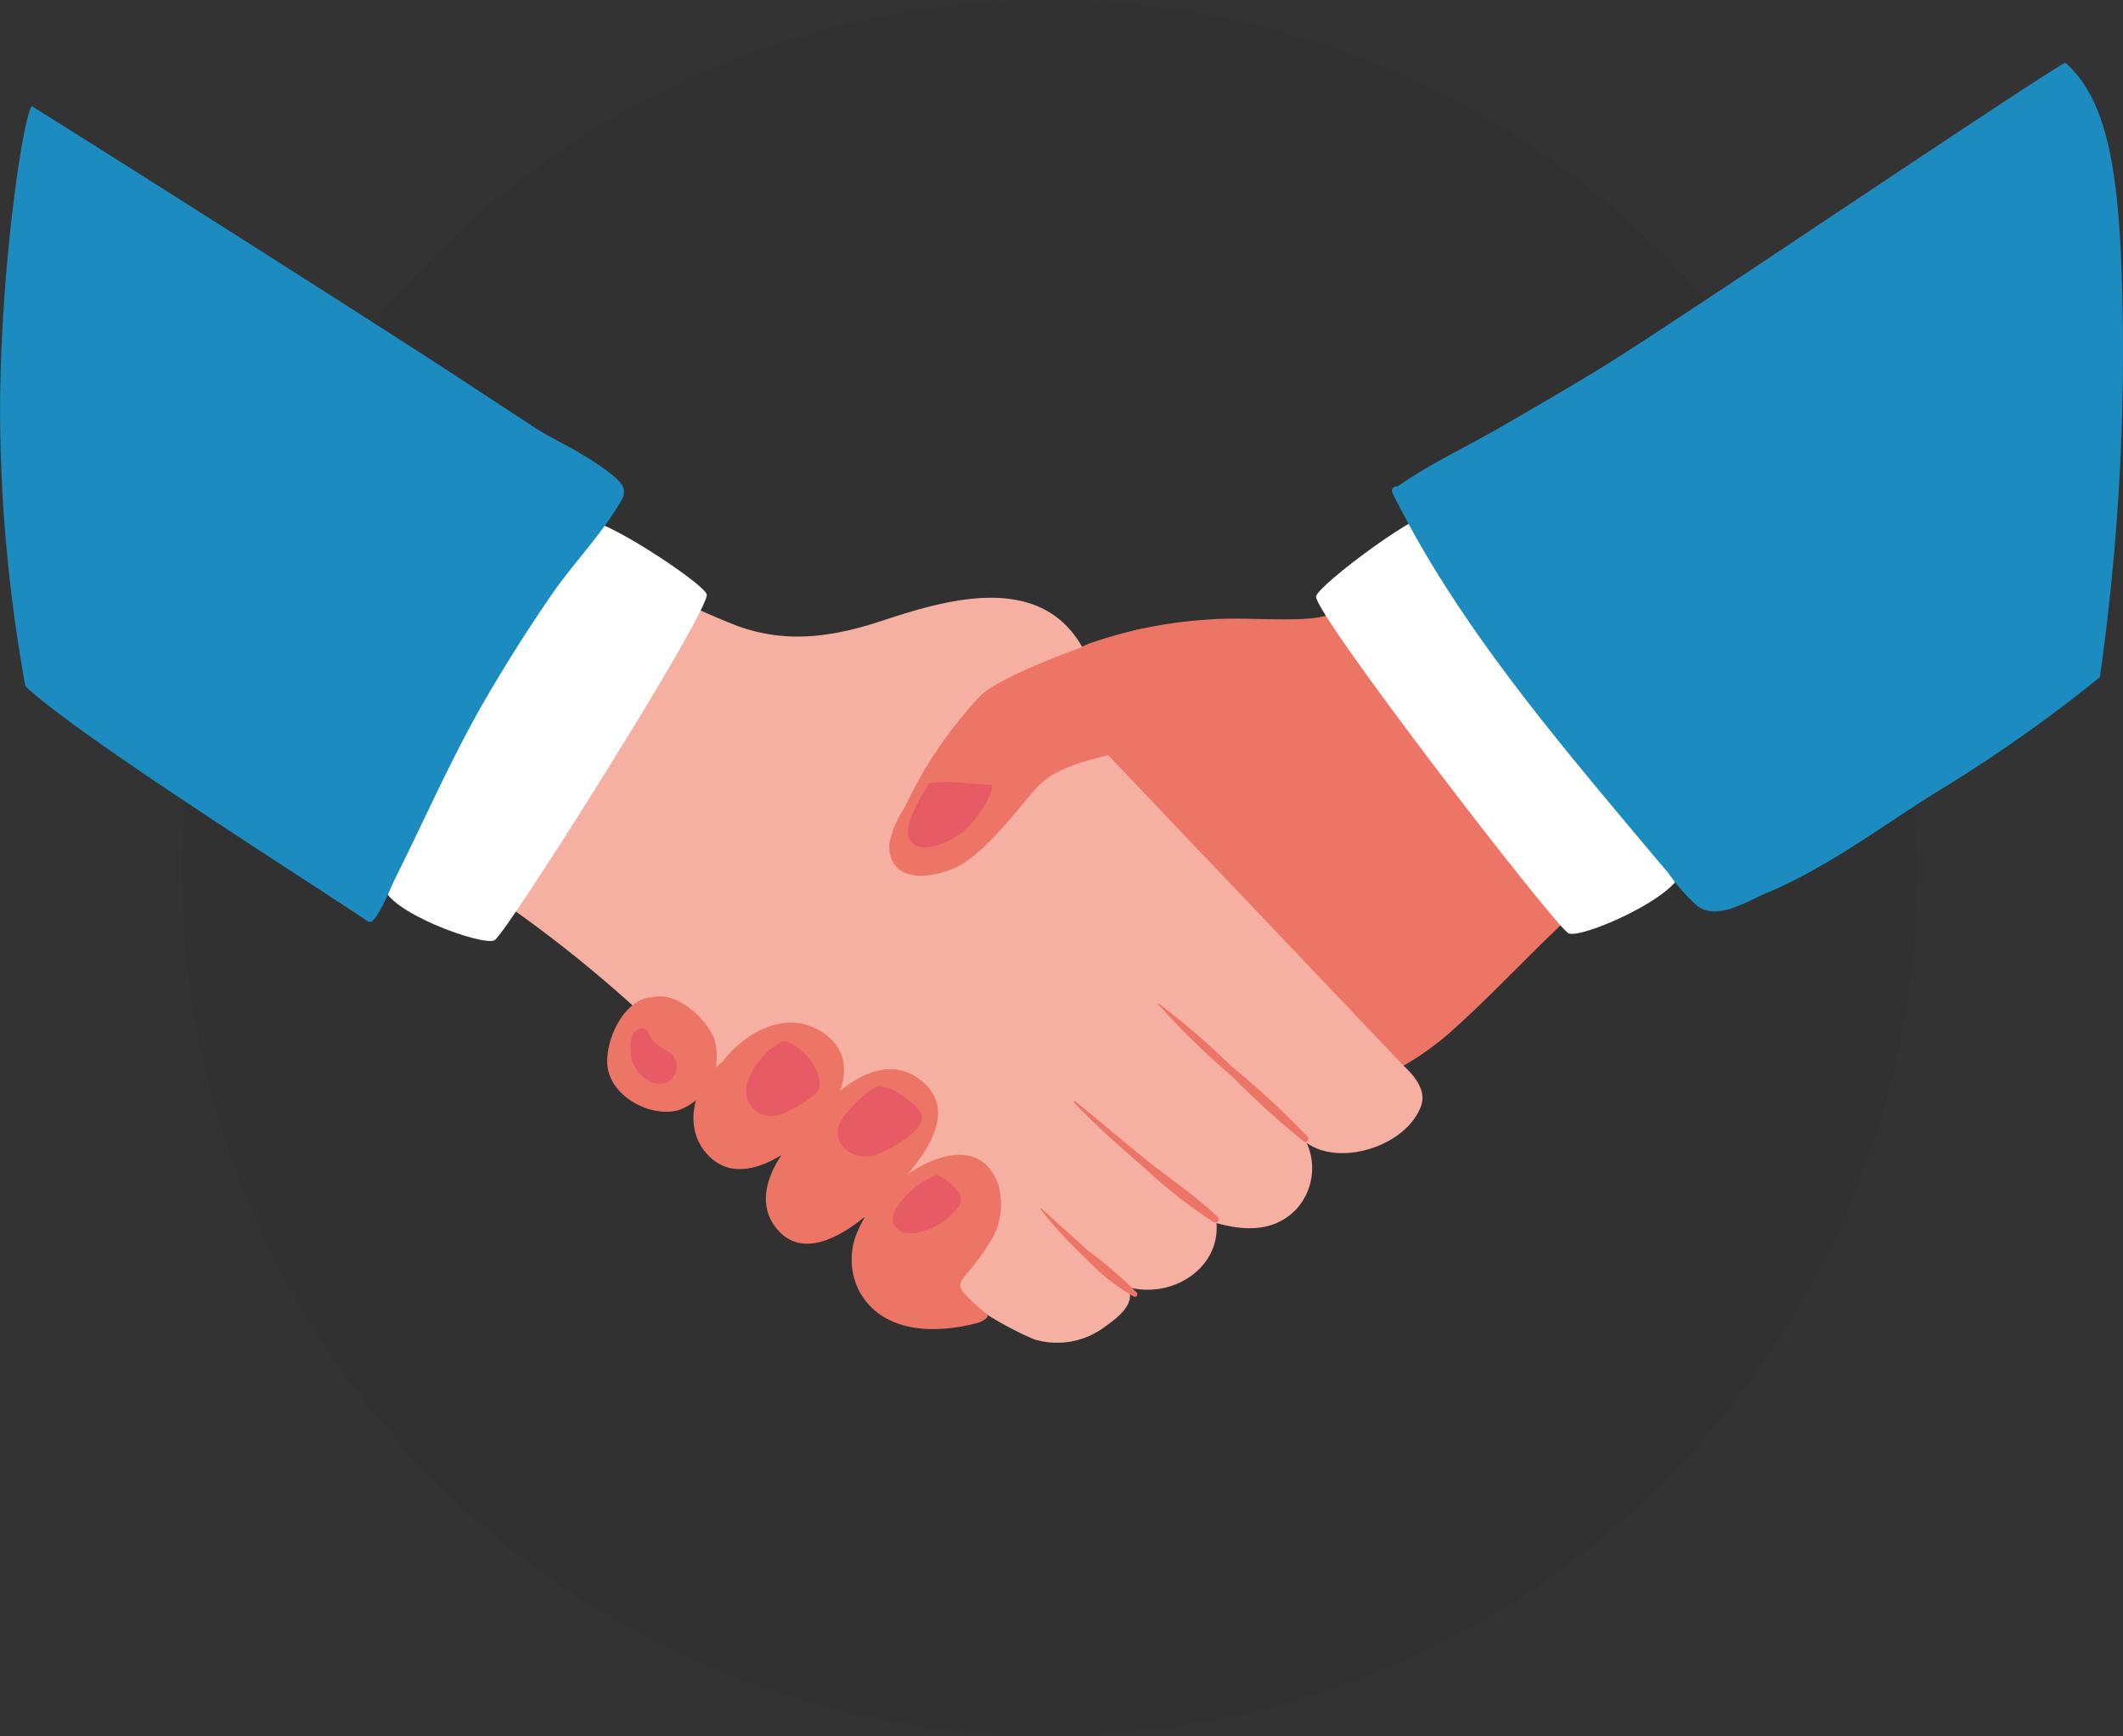 <svg xmlns="http://www.w3.org/2000/svg" width="139.74" height="114.263" viewBox="0 0 139.74 114.263">
  <rect x="0" y="0" width="139.74" height="114.263" fill="#333333" stroke="none"/>
  <g id="Group_570" data-name="Group 570" transform="translate(-494.5 -2303.5)">
    <circle id="Ellipse_30" data-name="Ellipse 30" cx="57.131" cy="57.131" r="57.131" transform="translate(506.457 2303.5)" fill="rgba(15, 23, 39,0.04)"/>
    <g id="Group_408" data-name="Group 408" transform="translate(494.5 2307.625)">
      <g id="Group_398" data-name="Group 398" transform="translate(61.666)">
        <path id="Path_735" data-name="Path 735" d="M1017.317,191.05c-1.19-2.088-5.908-11.411-7.533-13.27a30.252,30.252,0,0,0-4.65,2.178c-1.579.806-5.582.216-8.378.461a29.221,29.221,0,0,0-7.778,1.574c-2.114.925-6.517,2.9-6.8,3.176-1.89.687-3.5,2.51-3.181,4.4.256,1.511,11.1,13.458,13.962,15.933,1.39,1.2,7.712,8.009,8.944,7.435,1.746-.813,6.711-1.627,11.05-5.542,3.365-3.034,6.277-6.364,9.368-8.905C1022.559,198.3,1018.792,193.279,1017.317,191.05Z" transform="translate(-978.955 -143.764)" fill="#ec7565"/>
        <path id="Path_736" data-name="Path 736" d="M1011.062,202.742c.863.372,7.449-2.5,7.451-4.266,0-1.854-13.979-22.407-16.14-23.418-.871-.406-7.673,4.657-7.934,5.489C994.138,181.5,1010.215,202.376,1011.062,202.742Z" transform="translate(-969.475 -145.438)" fill="#fff"/>
        <path id="Path_737" data-name="Path 737" d="M1041.853,156.679c-2.438,1.345-26.238,17.47-30.65,20.147-2.167,1.314-4.355,2.593-6.549,3.857-2.235,1.288-4.65,2.411-6.762,3.892a.29.29,0,0,0-.327.414c4.06,8.225,10.2,15.538,16.059,22.528q1.045,1.248,2.1,2.49a11.824,11.824,0,0,0,1.982,2.225c1.3.887,3.246-.385,4.473-.9,3.991-1.678,7.315-4.205,10.977-6.514a97.489,97.489,0,0,0,10.972-7.694,152.609,152.609,0,0,0,1.517-23.159C1045.515,165.413,1045.047,159.454,1041.853,156.679Z" transform="translate(-967.579 -156.679)" fill="#1c8bbf"/>
      </g>
      <g id="Group_400" data-name="Group 400" transform="translate(0 2.859)">
        <g id="Group_399" data-name="Group 399" transform="translate(28.443 29.521)">
          <path id="Path_738" data-name="Path 738" d="M1022.3,210.4q-7.13-7.5-14.263-14.99-1.722-1.809-3.443-3.62l-1.822-1.917c-.789-.829-1.474-1.267-1.1-2.5.473-1.561.595-3.081-.627-4.174a.385.385,0,0,0,.036-.464c-2.809-4.771-8.82-3.046-13.033-1.65-3.283,1.088-6.348,1.57-9.679.339a54.806,54.806,0,0,1-9.105-4.619.348.348,0,0,0-.469.123c-.064.123-.129.243-.193.364a.29.29,0,0,0-.082.094c-.161.31-.319.619-.477.93a.36.36,0,0,0-.116.139c-1.508,3.044-3.026,6.077-4.632,9.07s-3.451,5.872-4.908,8.925a.236.236,0,0,0,.335.311.278.278,0,0,0,.124.274q1.9,1.19,3.809,2.367a85.806,85.806,0,0,1,11.6,9.582,160.954,160.954,0,0,0,12.2,11.093c1.951,1.64,3.889,3.3,5.906,4.858a22.489,22.489,0,0,0,5.616,3.468,5.232,5.232,0,0,0,4.42-.661c1.12-.792,2.259-1.617,1.781-2.77,2.875.769,6.032-1.225,5.8-4.223,1.9.534,3.826.576,5.25-.908a4.02,4.02,0,0,0,.687-4.369c2.178,1.583,6.57.222,7.532-2.441C1023.787,212.054,1023.092,211.143,1022.3,210.4Z" transform="translate(-958.349 -176.761)" fill="#f6b0a1"/>
          <path id="Path_739" data-name="Path 739" d="M997.827,203.85A57.459,57.459,0,0,0,992.8,199.2a49.909,49.909,0,0,0-4.768-4.11c-.032-.023-.061.024-.039.052a53.262,53.262,0,0,0,4.9,4.773,54.614,54.614,0,0,0,4.689,4.252C997.775,204.306,997.969,204.011,997.827,203.85Z" transform="translate(-940.198 -165.542)" fill="#ec7565"/>
          <path id="Path_740" data-name="Path 740" d="M993.995,206.673c-1.43-1.38-3.146-2.507-4.7-3.754-1.566-1.261-3.086-2.577-4.652-3.836-.058-.047-.135.027-.082.082,1.451,1.512,3.015,2.9,4.6,4.268a32.818,32.818,0,0,0,4.565,3.578A.216.216,0,0,0,993.995,206.673Z" transform="translate(-942.306 -163.101)" fill="#ec7565"/>
          <path id="Path_741" data-name="Path 741" d="M989.512,208.98a28.3,28.3,0,0,0-3.157-2.725c-1.043-.924-2.075-1.865-3.105-2.8a.037.037,0,0,0-.053.052,26.875,26.875,0,0,0,2.978,3.242,13.4,13.4,0,0,0,3.138,2.493A.166.166,0,0,0,989.512,208.98Z" transform="translate(-943.139 -160.423)" fill="#ec7565"/>
        </g>
        <path id="Path_742" data-name="Path 742" d="M977.638,180.193c-.309-.79-7.073-5.224-7.86-4.766-1.954,1.138-13.553,22.127-13.415,23.929.132,1.716,6.532,4.037,7.314,3.615S977.99,181.1,977.638,180.193Z" transform="translate(-931.123 -148.077)" fill="#fff"/>
        <path id="Path_743" data-name="Path 743" d="M981.084,182.783a16.619,16.619,0,0,0-1.935-1.33c-1.061-.667-2.214-1.174-3.263-1.859l-6.1-3.991c-4.071-2.659-22.112-14.124-26.988-17.151-.565.693-2.107,10.793-2.085,20.429a103.245,103.245,0,0,0,1.664,17.743c3.36,3.186,17.741,12.277,22.294,15.313.135.092.271.226.432.2.469-.084,1.39-2.4,1.586-2.791.682-1.361,1.337-2.735,1.995-4.107,1.288-2.688,2.584-5.376,4.091-7.952q1.983-3.393,4.213-6.638c1.438-2.1,3.415-4.1,4.647-6.3a.939.939,0,0,0,.058-.887A2.661,2.661,0,0,0,981.084,182.783Z" transform="translate(-940.709 -158.452)" fill="#1c8bbf"/>
      </g>
      <g id="Group_407" data-name="Group 407" transform="translate(39.968 37.247)">
        <g id="Group_401" data-name="Group 401" transform="translate(18.557)">
          <path id="Path_744" data-name="Path 744" d="M993.5,179.816c-2.494.587-9.236,3.034-10.554,4.452a29.16,29.16,0,0,0-3.667,4.892c-.455.795-.871,1.609-1.274,2.427a6.623,6.623,0,0,0-.993,2.375c-.074,2.949,3.546,2.194,5.042,1.164,1.688-1.159,3.4-3.438,4.632-4.839,1.254-1.427,3.586-1.87,5.006-2.246,1.754-.463,3.333-.718,3.354-.787,1.464-.916,1.873-2.328,2.526-3.665C998.149,182.4,995.177,179.419,993.5,179.816Z" transform="translate(-977.006 -179.78)" fill="#ec7565"/>
          <path id="Path_745" data-name="Path 745" d="M983.259,186.239c-.6-.048-1.208-.082-1.811-.142a10.45,10.45,0,0,0-2.282.008c-.485.887-2.768,4.157-.166,4.252a4.917,4.917,0,0,0,3.229-1.932C983.093,187.39,983.451,186.253,983.259,186.239Z" transform="translate(-976.534 -175.946)" fill="#e75c64"/>
        </g>
        <g id="Group_406" data-name="Group 406" transform="translate(0 24.205)">
          <g id="Group_402" data-name="Group 402">
            <path id="Path_746" data-name="Path 746" d="M972.512,197.5c-.616-1.383-2.5-3.086-4.113-2.638a.185.185,0,0,0-.074-.008c-1.833.206-3.091,3.076-2.782,4.716.356,1.89,2.841,3.2,4.647,2.709A3.787,3.787,0,0,0,972.512,197.5Z" transform="translate(-965.497 -194.792)" fill="#ec7565"/>
            <path id="Path_747" data-name="Path 747" d="M967.624,196.385a.489.489,0,0,0-.069-.131c-.287-.351-.771-.053-.935.24a1.856,1.856,0,0,0-.161,1.084,2.289,2.289,0,0,0,1.43,2.078,1.146,1.146,0,1,0,.877-2.117c-.54-.351-.882-.527-1.137-1.143Z" transform="translate(-964.919 -193.993)" fill="#e75c64"/>
          </g>
          <g id="Group_403" data-name="Group 403" transform="translate(5.675 1.724)">
            <path id="Path_748" data-name="Path 748" d="M977.561,196.535c-2.367-1.611-5.1-.081-6.643,1.906-1.814,1.329-2.636,4.163-1.082,5.987,2.012,2.362,5.077.316,6.83-1.243C978.51,201.546,980.221,198.347,977.561,196.535Z" transform="translate(-969.016 -195.861)" fill="#ec7565"/>
            <path id="Path_749" data-name="Path 749" d="M975.31,197.766c-.46-.585-1.3-1.253-1.77-1.122a4.85,4.85,0,0,0-2.352,2.9,1.685,1.685,0,0,0,2.177,1.914c.693-.239,2.573-1.221,2.656-1.809A2.7,2.7,0,0,0,975.31,197.766Z" transform="translate(-967.708 -195.391)" fill="#e75c64"/>
          </g>
          <g id="Group_404" data-name="Group 404" transform="translate(10.441 4.785)">
            <path id="Path_750" data-name="Path 750" d="M981.862,198.271c-2.514-1.64-5.521.99-7.159,3.23-1.909,1.654-3.8,4.607-2.012,6.769,2.268,2.738,6.174-.946,7.762-2.635C982.268,203.7,985.032,200.338,981.862,198.271Z" transform="translate(-971.972 -197.759)" fill="#ec7565"/>
            <path id="Path_751" data-name="Path 751" d="M979.271,199.156a3.607,3.607,0,0,0-1.609-.709c-.371-.061-2.586,1.791-2.738,2.825-.2,1.374,1.4,2.146,2.527,1.7.856-.337,2.981-1.406,2.991-2.451C980.447,199.988,979.673,199.462,979.271,199.156Z" transform="translate(-970.175 -197.34)" fill="#e75c64"/>
          </g>
          <g id="Group_405" data-name="Group 405" transform="translate(16.086 10.427)">
            <path id="Path_752" data-name="Path 752" d="M983.178,208.931a15.354,15.354,0,0,0,1.395-1.907,4.657,4.657,0,0,0,.543-3.846c-1.133-3.143-4.532-1.814-6.349-.332a15.269,15.269,0,0,0-1.7,1.535,6.881,6.881,0,0,0-1.161,1.83,4.584,4.584,0,0,0,.092,4.06c1.577,2.8,5.116,2.767,7.825,2.032.1-.029.792-.322.548-.545-.39-.356-.927-.79-1.3-1.19s-.6-.6-.321-1.1Q982.96,209.2,983.178,208.931Z" transform="translate(-975.473 -201.258)" fill="#ec7565"/>
            <path id="Path_753" data-name="Path 753" d="M980,202.1a5.589,5.589,0,0,0-2.659,2.215c-.517.95.11,1.669,1.106,1.612a4.383,4.383,0,0,0,3.08-1.828C982.184,203.195,979.976,201.89,980,202.1Z" transform="translate(-974.445 -200.758)" fill="#e75c64"/>
          </g>
        </g>
      </g>
    </g>
  </g>
</svg>
